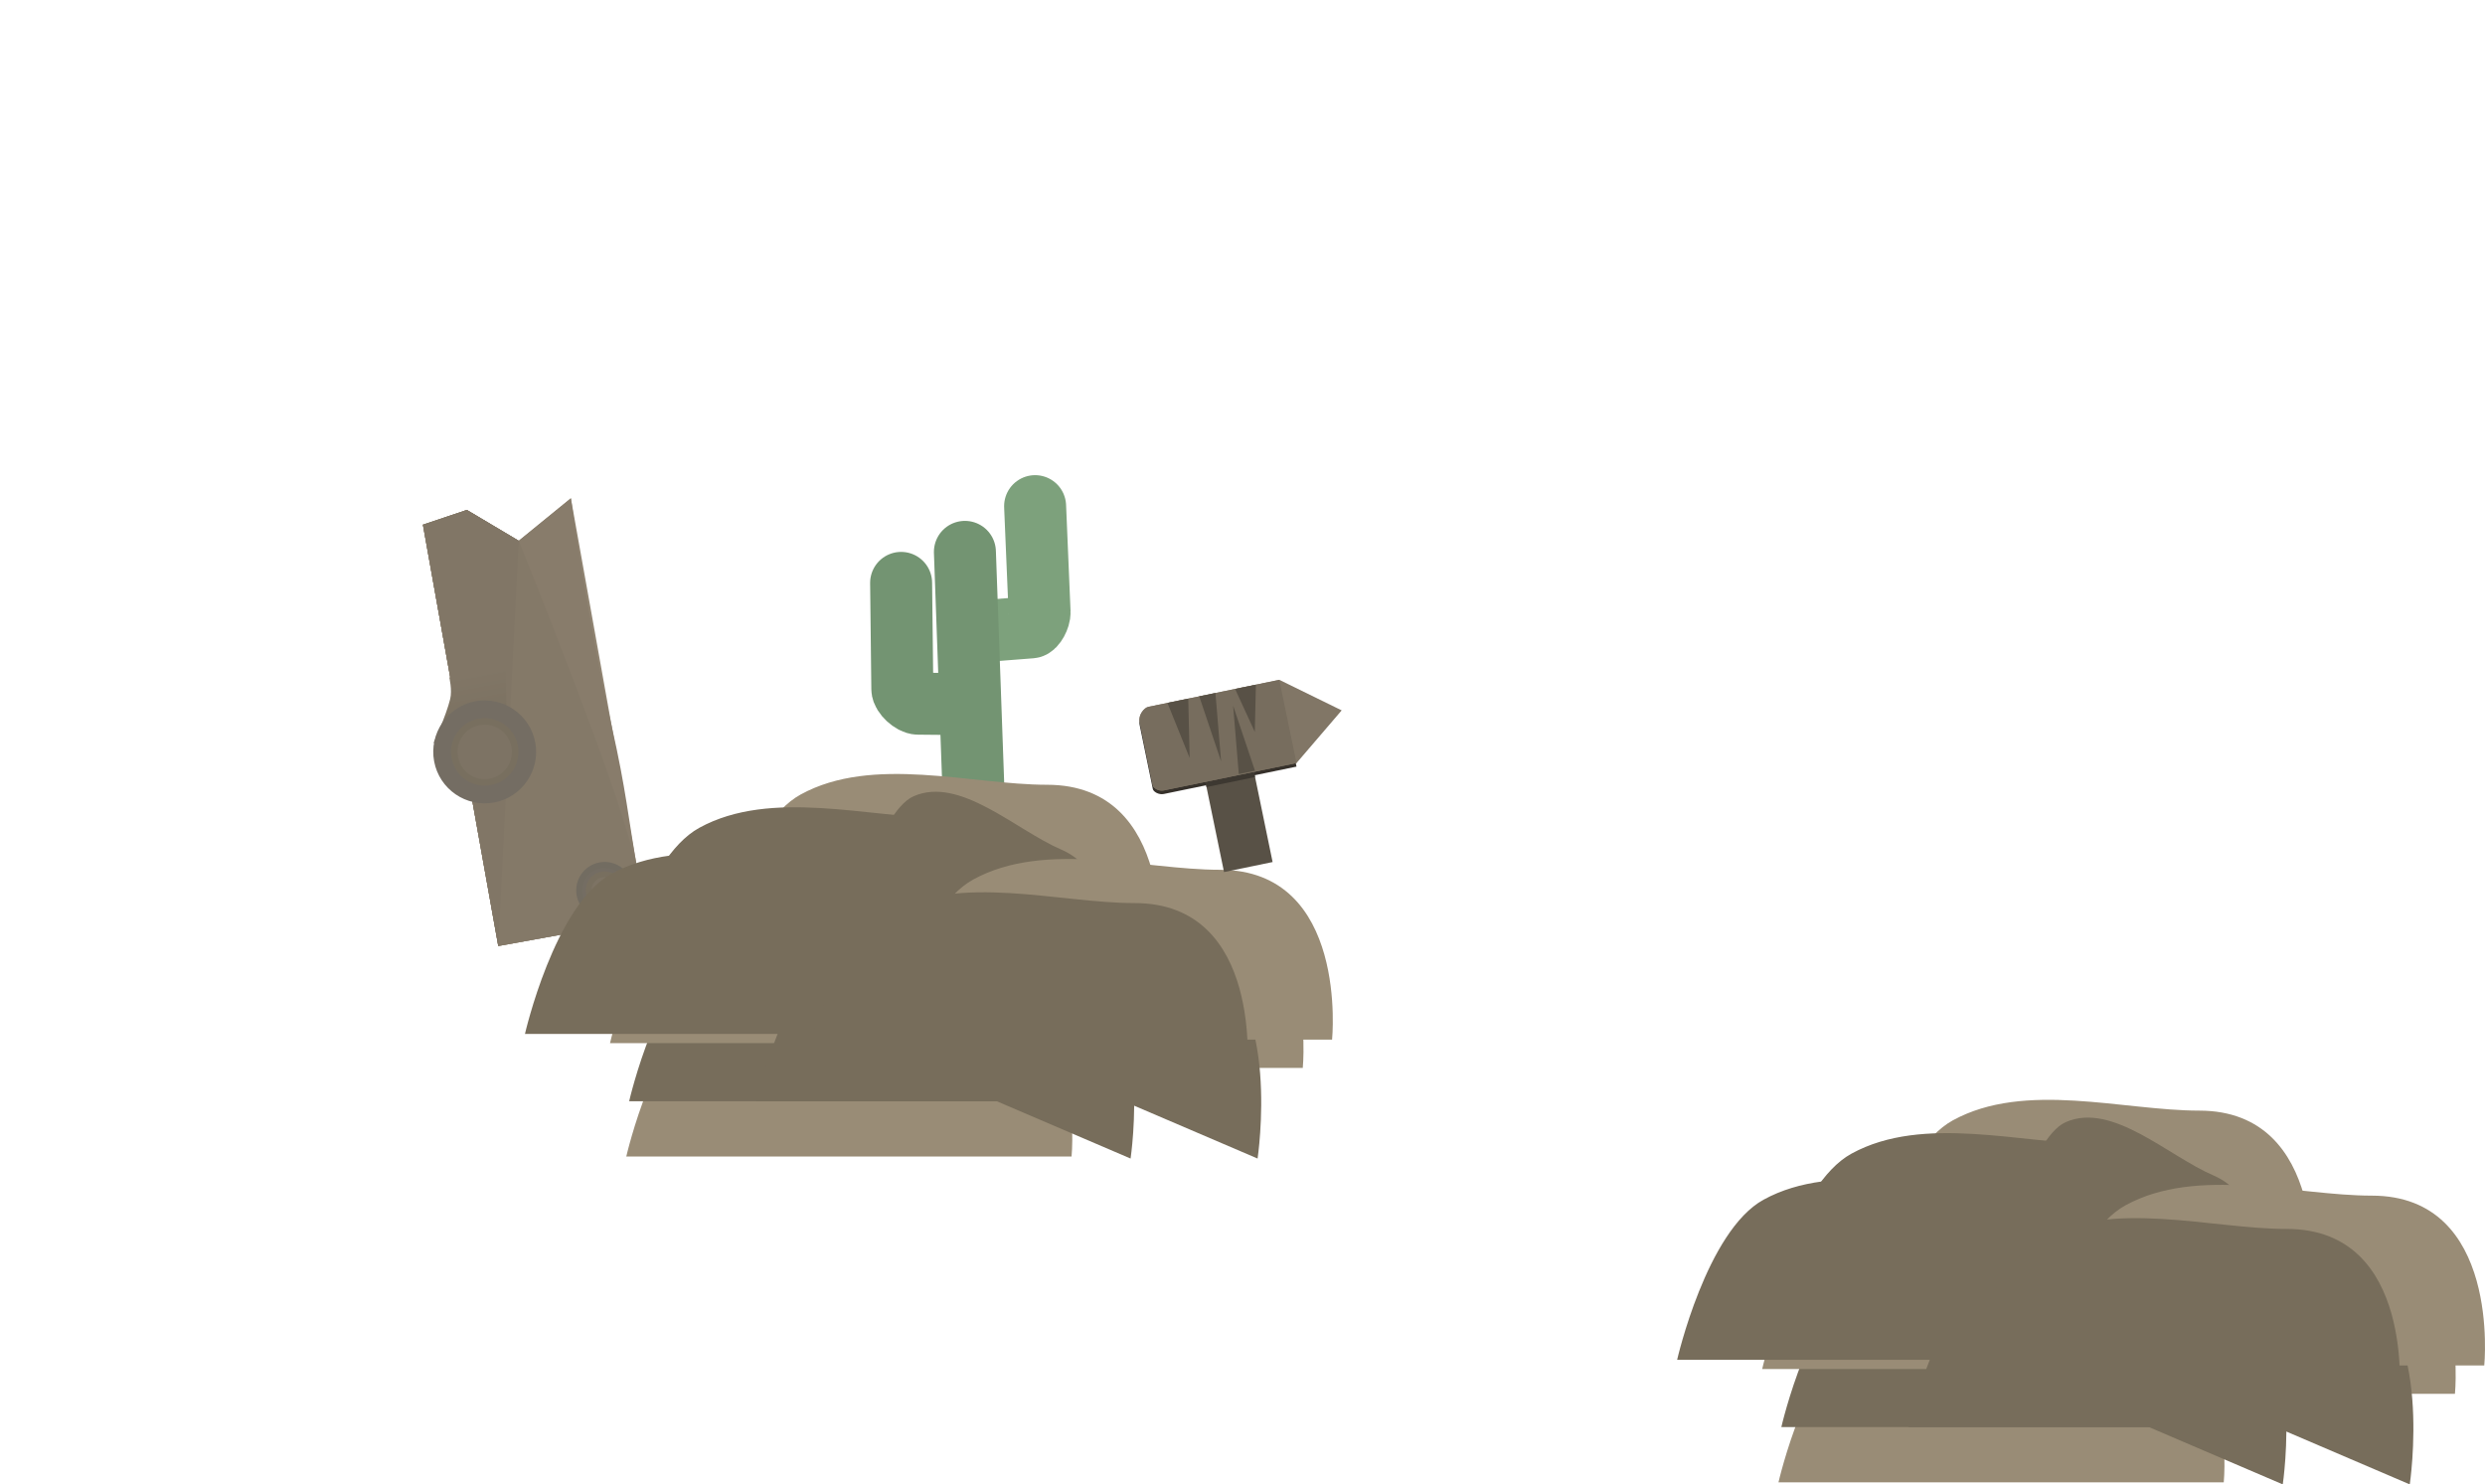 <svg version="1.1" xmlns="http://www.w3.org/2000/svg" xmlns:xlink="http://www.w3.org/1999/xlink" width="701.582" height="419.097"><defs><linearGradient x1="130.449" y1="190.565" x2="134.153" y2="210.371" gradientUnits="userSpaceOnUse" id="color-1"><stop offset="0" stop-color="#817666"/><stop offset="1" stop-color="#786f5f"/></linearGradient></defs><g data-paper-data="{&quot;isPaintingLayer&quot;:true}" fill="none" fill-rule="nonzero" stroke="none" stroke-width="none" stroke-linecap="none" stroke-linejoin="miter" stroke-miterlimit="10" stroke-dasharray="" stroke-dashoffset="0" font-family="none" font-weight="none" font-size="none" text-anchor="none" style="mix-blend-mode: normal"><g data-paper-data="{&quot;origPos&quot;:null}" stroke-linecap="butt"><path d="M140.674,267.098l-21.271,-118.952l12.406,-4.171l14.643,8.705l14.721,-12.003c0,0 15.405,85.944 19.023,106.174c1.206,6.743 19.316,9.586 19.316,9.586c0,0 -15.956,2.896 -25.592,4.642c-13.326,2.415 -33.245,6.019 -33.245,6.019z" data-paper-data="{&quot;origPos&quot;:null,&quot;origRot&quot;:0}" fill="#908472" stroke="none" stroke-width="0"/><path d="M140.674,267.098l-21.271,-118.952l12.406,-4.171l14.643,8.705l14.721,-12.003c0,0 4.925,35.06 11.547,64.434c4.124,18.292 4.562,25.45 7.475,41.74c1.206,6.743 3.36,12.482 -6.277,14.228c-13.326,2.415 -33.245,6.019 -33.245,6.019z" data-paper-data="{&quot;origPos&quot;:null,&quot;origRot&quot;:0}" fill="#887c6b" stroke="none" stroke-width="0"/><path d="M140.674,267.098l-21.271,-118.952l12.406,-4.171l14.643,8.705c0,0 30.126,73.941 33.743,94.171c1.206,6.743 3.36,12.482 -6.277,14.228c-13.326,2.415 -33.245,6.019 -33.245,6.019z" data-paper-data="{&quot;origPos&quot;:null,&quot;origRot&quot;:0}" fill="#847968" stroke="none" stroke-width="0"/><path d="M140.674,267.098c0,0 -2.781,-15.55 -4.56,-25.503c-5.339,-29.859 -16.71,-93.449 -16.71,-93.449l12.406,-4.171l14.643,8.705z" data-paper-data="{&quot;origPos&quot;:null,&quot;origRot&quot;:0}" fill="#817666" stroke="none" stroke-width="0"/><path d="M122.395,209.775c0,0 3.576,-7.726 4.712,-12.455c0.602,-2.505 -0.259,-6.081 -0.259,-6.081l15.923,-2.046l0.385,19.495z" data-paper-data="{&quot;origPos&quot;:null}" fill="url(#color-1)" stroke="none" stroke-width="NaN"/><g data-paper-data="{&quot;origPos&quot;:null}"><path d="M125.654,214.383c-1.155,-6.179 2.917,-12.124 9.095,-13.28c6.179,-1.155 12.124,2.917 13.28,9.095c1.155,6.179 -2.917,12.124 -9.095,13.28c-6.179,1.155 -12.124,-2.917 -13.28,-9.095z" data-paper-data="{&quot;origPos&quot;:null}" fill="#786f5f" stroke="#726c61" stroke-width="5"/><path d="M125.026,214.501c-1.22,-6.526 3.08,-12.805 9.606,-14.026c6.526,-1.22 12.805,3.08 14.026,9.606c1.22,6.526 -3.08,12.805 -9.606,14.026c-6.526,1.22 -12.805,-3.08 -14.026,-9.606z" data-paper-data="{&quot;origPos&quot;:null}" fill="#786f5f" stroke="#746d63" stroke-width="5"/><path d="M129.3,213.702c-0.779,-4.165 1.966,-8.174 6.132,-8.953c4.165,-0.779 8.174,1.966 8.953,6.132c0.779,4.165 -1.966,8.174 -6.132,8.953c-4.165,0.779 -8.174,-1.966 -8.953,-6.132z" data-paper-data="{&quot;origPos&quot;:null}" fill="#7d7364" stroke="none" stroke-width="5"/><path d="M165.273,252.397c-0.561,-3.001 1.417,-5.889 4.418,-6.45c3.001,-0.561 5.889,1.417 6.45,4.418c0.561,3.001 -1.417,5.889 -4.418,6.45c-3.001,0.561 -5.889,-1.417 -6.45,-4.418z" data-paper-data="{&quot;origPos&quot;:null}" fill="#786f5f" stroke="#726c61" stroke-width="5"/><path d="M164.968,252.454c-0.593,-3.17 1.496,-6.22 4.666,-6.812c3.17,-0.593 6.22,1.496 6.812,4.666c0.593,3.17 -1.496,6.22 -4.666,6.812c-3.17,0.593 -6.22,-1.496 -6.812,-4.666z" data-paper-data="{&quot;origPos&quot;:null}" fill="#786f5f" stroke="#746d63" stroke-width="1"/><path d="M167.044,252.066c-0.378,-2.023 0.955,-3.97 2.978,-4.348c2.023,-0.378 3.97,0.955 4.348,2.978c0.378,2.023 -0.955,3.97 -2.978,4.348c-2.023,0.378 -3.97,-0.955 -4.348,-2.978z" data-paper-data="{&quot;origPos&quot;:null}" fill="#7d7364" stroke="none" stroke-width="0.5"/></g></g><g data-paper-data="{&quot;origPos&quot;:null,&quot;origRot&quot;:0,&quot;index&quot;:null}" stroke="none" stroke-width="0" stroke-linecap="butt"><path d="" fill="#36734b"/><path d="" data-paper-data="{&quot;origPos&quot;:null}" fill="#2f6442"/></g><path d="M292.239,142.903c0,0 1.058,25.139 1.26,29.931c0.067,1.597 -1.366,4.212 -2.35,4.289c-2.953,0.23 -12.481,0.971 -12.481,0.971" data-paper-data="{&quot;origPos&quot;:null,&quot;origRot&quot;:0}" fill="none" stroke="#7da17c" stroke-width="17.5" stroke-linecap="round"/><path d="M275.076,229.996l-2.656,-74.186" data-paper-data="{&quot;origPos&quot;:null,&quot;origRot&quot;:0}" fill="none" stroke="#739472" stroke-width="17.5" stroke-linecap="round"/><path d="M271.09,198.781c0,0 -7.263,-0.069 -11.912,-0.113c-1.709,-0.016 -4.408,-2.518 -4.426,-4.103c-0.054,-4.756 -0.343,-29.995 -0.343,-29.995" data-paper-data="{&quot;origPos&quot;:null,&quot;origRot&quot;:0}" fill="none" stroke="#739472" stroke-width="17.5" stroke-linecap="round"/><path d="M176.82,326.518c0,0 8.312,-36.383 24.402,-45.203c20.376,-11.169 48.058,-2.747 69.562,-2.747c36.546,0 31.749,47.95 31.749,47.95z" data-paper-data="{&quot;origPos&quot;:null}" fill="#998c76" stroke="none" stroke-width="0" stroke-linecap="butt"/><path d="M206.24,301.518c0,0 8.312,-36.383 24.402,-45.203c20.376,-11.169 48.058,-2.747 69.562,-2.747c36.546,0 31.749,47.95 31.749,47.95z" data-paper-data="{&quot;origPos&quot;:null}" fill="#998c76" stroke="none" stroke-width="0" stroke-linecap="butt"/><path d="M177.629,310.918c0,0 8.312,-36.383 24.402,-45.203c20.376,-11.169 48.058,-2.747 69.562,-2.747c36.546,0 31.749,47.95 31.749,47.95z" data-paper-data="{&quot;origPos&quot;:null}" fill="#776d5b" stroke="none" stroke-width="0" stroke-linecap="butt"/><path d="M244.198,294.982c0,0 7.997,-33.615 18.332,-38.168c13.088,-5.766 28.9,9.578 41.728,15.072c21.802,9.336 14.937,55.211 14.937,55.211z" data-paper-data="{&quot;origPos&quot;:null,&quot;origRot&quot;:0}" fill="#776d5b" stroke="none" stroke-width="0" stroke-linecap="butt"/><path d="M172.223,294.518c0,0 8.312,-36.383 24.402,-45.203c20.376,-11.169 48.058,-2.747 69.562,-2.747c36.546,0 31.749,47.95 31.749,47.95z" data-paper-data="{&quot;origPos&quot;:null}" fill="#998c76" stroke="none" stroke-width="0" stroke-linecap="butt"/><path d="M148.209,291.918c0,0 8.312,-36.383 24.402,-45.203c20.376,-11.169 48.058,-2.747 69.562,-2.747c36.546,0 31.749,47.95 31.749,47.95z" data-paper-data="{&quot;origPos&quot;:null}" fill="#776d5b" stroke="none" stroke-width="0" stroke-linecap="butt"/><path d="M214.778,275.982c0,0 7.997,-33.615 18.332,-38.168c13.088,-5.766 28.9,9.578 41.728,15.072c21.802,9.336 14.937,55.211 14.937,55.211z" data-paper-data="{&quot;origPos&quot;:null,&quot;origRot&quot;:0}" fill="#776d5b" stroke="none" stroke-width="0" stroke-linecap="butt"/><path d="M242.096,301.518c0,0 8.312,-36.383 24.402,-45.203c20.376,-11.169 48.058,-2.747 69.562,-2.747c36.546,0 31.749,47.95 31.749,47.95z" data-paper-data="{&quot;origPos&quot;:null}" fill="#998c76" stroke="none" stroke-width="0" stroke-linecap="butt"/><path d="M213.485,310.918c0,0 8.312,-36.383 24.402,-45.203c20.376,-11.169 48.058,-2.747 69.562,-2.747c36.546,0 31.749,47.95 31.749,47.95z" data-paper-data="{&quot;origPos&quot;:null}" fill="#776d5b" stroke="none" stroke-width="0" stroke-linecap="butt"/><path d="M280.054,294.982c0,0 7.997,-33.615 18.332,-38.168c13.088,-5.766 28.9,9.578 41.728,15.072c21.802,9.336 14.937,55.211 14.937,55.211z" data-paper-data="{&quot;origPos&quot;:null,&quot;origRot&quot;:0}" fill="#776d5b" stroke="none" stroke-width="0" stroke-linecap="butt"/><path d="M201.643,269.518c0,0 8.312,-36.383 24.402,-45.203c20.376,-11.169 48.058,-2.747 69.562,-2.747c36.546,0 31.749,47.95 31.749,47.95z" data-paper-data="{&quot;origPos&quot;:null}" fill="#998c76" stroke="none" stroke-width="0" stroke-linecap="butt"/><path d="M173.032,278.918c0,0 8.312,-36.383 24.402,-45.203c20.376,-11.169 48.058,-2.747 69.562,-2.747c36.546,0 31.749,47.95 31.749,47.95z" data-paper-data="{&quot;origPos&quot;:null}" fill="#776d5b" stroke="none" stroke-width="0" stroke-linecap="butt"/><path d="M239.601,262.982c0,0 7.997,-33.615 18.332,-38.168c13.088,-5.766 28.9,9.578 41.728,15.072c21.802,9.336 14.937,55.211 14.937,55.211z" data-paper-data="{&quot;origPos&quot;:null,&quot;origRot&quot;:0}" fill="#776d5b" stroke="none" stroke-width="0" stroke-linecap="butt"/><path d="M250.37,293.518c0,0 8.312,-36.383 24.402,-45.203c20.376,-11.169 48.058,-2.747 69.562,-2.747c36.546,0 31.749,47.95 31.749,47.95z" data-paper-data="{&quot;origPos&quot;:null}" fill="#998c76" stroke="none" stroke-width="0" stroke-linecap="butt"/><path d="M226.357,302.918c0,0 8.312,-36.383 24.402,-45.203c20.376,-11.169 48.058,-2.747 69.562,-2.747c36.546,0 31.749,47.95 31.749,47.95z" data-paper-data="{&quot;origPos&quot;:null}" fill="#776d5b" stroke="none" stroke-width="0" stroke-linecap="butt"/><g data-paper-data="{&quot;origPos&quot;:null}" stroke="none" stroke-width="0" stroke-linecap="butt"><path d="M325.476,222.768c-0.473,-2.293 -2.279,-11.048 -3.737,-18.119c-0.355,-1.72 1.234,-3.828 2.476,-4.084c3.727,-0.769 36.972,-7.625 36.972,-7.625l4.848,23.505c0,0 -33.162,6.84 -37.462,7.726c-1.433,0.296 -2.94,-0.639 -3.097,-1.403z" data-paper-data="{&quot;origPos&quot;:null}" fill="#36312b"/><path d="M353.23,214.002l6.06,29.382l-13.711,2.828l-6.06,-29.382z" data-paper-data="{&quot;origPos&quot;:null,&quot;index&quot;:null}" fill="#585146"/><path d="M352.624,211.064l1.717,8.325l-13.711,2.828l-1.717,-8.325z" data-paper-data="{&quot;origPos&quot;:null,&quot;index&quot;:null}" fill="#3d3831"/><path d="M325.476,221.768c-0.473,-2.293 -2.279,-11.048 -3.737,-18.119c-0.355,-1.72 1.234,-3.828 2.476,-4.084c3.727,-0.769 36.972,-7.625 36.972,-7.625l17.604,8.622l-12.757,14.884c0,0 -33.162,6.84 -37.462,7.726c-1.433,0.296 -2.94,-0.639 -3.097,-1.403z" data-paper-data="{&quot;origPos&quot;:null}" fill="#817666"/><path d="M325.476,221.768c-0.473,-2.293 -2.279,-11.048 -3.737,-18.119c-0.355,-1.72 1.234,-3.828 2.476,-4.084c3.727,-0.769 36.972,-7.625 36.972,-7.625l4.848,23.505c0,0 -33.162,6.84 -37.462,7.726c-1.433,0.296 -2.94,-0.639 -3.097,-1.403z" data-paper-data="{&quot;origPos&quot;:null}" fill="#776d5e"/><path d="M335.873,214.008l-6.271,-15.554l5.876,-1.212z" data-paper-data="{&quot;origPos&quot;:null}" fill="#585146"/><path d="M344.754,214.985l-6.174,-18.382l4.57,-0.943z" data-paper-data="{&quot;origPos&quot;:null}" fill="#585146"/><path d="M354.264,206.641l-5.564,-12.126l5.876,-1.212z" data-paper-data="{&quot;origPos&quot;:null}" fill="#585146"/><path d="M348.14,199.226l6.174,18.382l-4.57,0.943z" data-paper-data="{&quot;origPos&quot;:null,&quot;index&quot;:null}" fill="#585146"/></g><path d="M502.111,418.518c0,0 8.312,-36.383 24.402,-45.203c20.376,-11.169 48.058,-2.747 69.562,-2.747c36.546,0 31.749,47.95 31.749,47.95z" data-paper-data="{&quot;origPos&quot;:null}" fill="#998c76" stroke="none" stroke-width="0" stroke-linecap="butt"/><path d="M531.531,393.518c0,0 8.312,-36.383 24.402,-45.203c20.376,-11.169 48.058,-2.747 69.562,-2.747c36.546,0 31.749,47.95 31.749,47.95z" data-paper-data="{&quot;origPos&quot;:null}" fill="#998c76" stroke="none" stroke-width="0" stroke-linecap="butt"/><path d="M502.92,402.918c0,0 8.312,-36.383 24.402,-45.203c20.376,-11.169 48.058,-2.747 69.562,-2.747c36.546,0 31.749,47.95 31.749,47.95z" data-paper-data="{&quot;origPos&quot;:null}" fill="#776d5b" stroke="none" stroke-width="0" stroke-linecap="butt"/><path d="M569.489,386.982c0,0 7.997,-33.615 18.332,-38.168c13.088,-5.766 28.9,9.578 41.728,15.072c21.802,9.336 14.937,55.211 14.937,55.211z" data-paper-data="{&quot;origPos&quot;:null,&quot;origRot&quot;:0}" fill="#776d5b" stroke="none" stroke-width="0" stroke-linecap="butt"/><path d="M497.514,386.518c0,0 8.312,-36.383 24.402,-45.203c20.376,-11.169 48.058,-2.747 69.562,-2.747c36.546,0 31.749,47.95 31.749,47.95z" data-paper-data="{&quot;origPos&quot;:null}" fill="#998c76" stroke="none" stroke-width="0" stroke-linecap="butt"/><path d="M473.5,383.918c0,0 8.312,-36.383 24.402,-45.203c20.376,-11.169 48.058,-2.747 69.562,-2.747c36.546,0 31.749,47.95 31.749,47.95z" data-paper-data="{&quot;origPos&quot;:null}" fill="#776d5b" stroke="none" stroke-width="0" stroke-linecap="butt"/><path d="M540.069,367.982c0,0 7.997,-33.615 18.332,-38.168c13.088,-5.766 28.9,9.578 41.728,15.072c21.802,9.336 14.937,55.211 14.937,55.211z" data-paper-data="{&quot;origPos&quot;:null,&quot;origRot&quot;:0}" fill="#776d5b" stroke="none" stroke-width="0" stroke-linecap="butt"/><path d="M567.387,393.518c0,0 8.312,-36.383 24.402,-45.203c20.376,-11.169 48.058,-2.747 69.562,-2.747c36.546,0 31.749,47.95 31.749,47.95z" data-paper-data="{&quot;origPos&quot;:null}" fill="#998c76" stroke="none" stroke-width="0" stroke-linecap="butt"/><path d="M538.776,402.918c0,0 8.312,-36.383 24.402,-45.203c20.376,-11.169 48.058,-2.747 69.562,-2.747c36.546,0 31.749,47.95 31.749,47.95z" data-paper-data="{&quot;origPos&quot;:null}" fill="#776d5b" stroke="none" stroke-width="0" stroke-linecap="butt"/><path d="M605.345,386.982c0,0 7.997,-33.615 18.332,-38.168c13.088,-5.766 28.9,9.578 41.728,15.072c21.802,9.336 14.937,55.211 14.937,55.211z" data-paper-data="{&quot;origPos&quot;:null,&quot;origRot&quot;:0}" fill="#776d5b" stroke="none" stroke-width="0" stroke-linecap="butt"/><path d="M526.934,361.518c0,0 8.312,-36.383 24.402,-45.203c20.376,-11.169 48.058,-2.747 69.562,-2.747c36.546,0 31.749,47.95 31.749,47.95z" data-paper-data="{&quot;origPos&quot;:null}" fill="#998c76" stroke="none" stroke-width="0" stroke-linecap="butt"/><path d="M498.323,370.918c0,0 8.312,-36.383 24.402,-45.203c20.376,-11.169 48.058,-2.747 69.562,-2.747c36.546,0 31.749,47.95 31.749,47.95z" data-paper-data="{&quot;origPos&quot;:null}" fill="#776d5b" stroke="none" stroke-width="0" stroke-linecap="butt"/><path d="M564.892,354.982c0,0 7.997,-33.615 18.332,-38.168c13.088,-5.766 28.9,9.578 41.728,15.072c21.802,9.336 14.937,55.211 14.937,55.211z" data-paper-data="{&quot;origPos&quot;:null,&quot;origRot&quot;:0}" fill="#776d5b" stroke="none" stroke-width="0" stroke-linecap="butt"/><path d="M575.661,385.518c0,0 8.312,-36.383 24.402,-45.203c20.376,-11.169 48.058,-2.747 69.562,-2.747c36.546,0 31.749,47.95 31.749,47.95z" data-paper-data="{&quot;origPos&quot;:null}" fill="#998c76" stroke="none" stroke-width="0" stroke-linecap="butt"/><path d="M551.647,394.918c0,0 8.312,-36.383 24.402,-45.203c20.376,-11.169 48.058,-2.747 69.562,-2.747c36.546,0 31.749,47.95 31.749,47.95z" data-paper-data="{&quot;origPos&quot;:null}" fill="#776d5b" stroke="none" stroke-width="0" stroke-linecap="butt"/></g></svg>